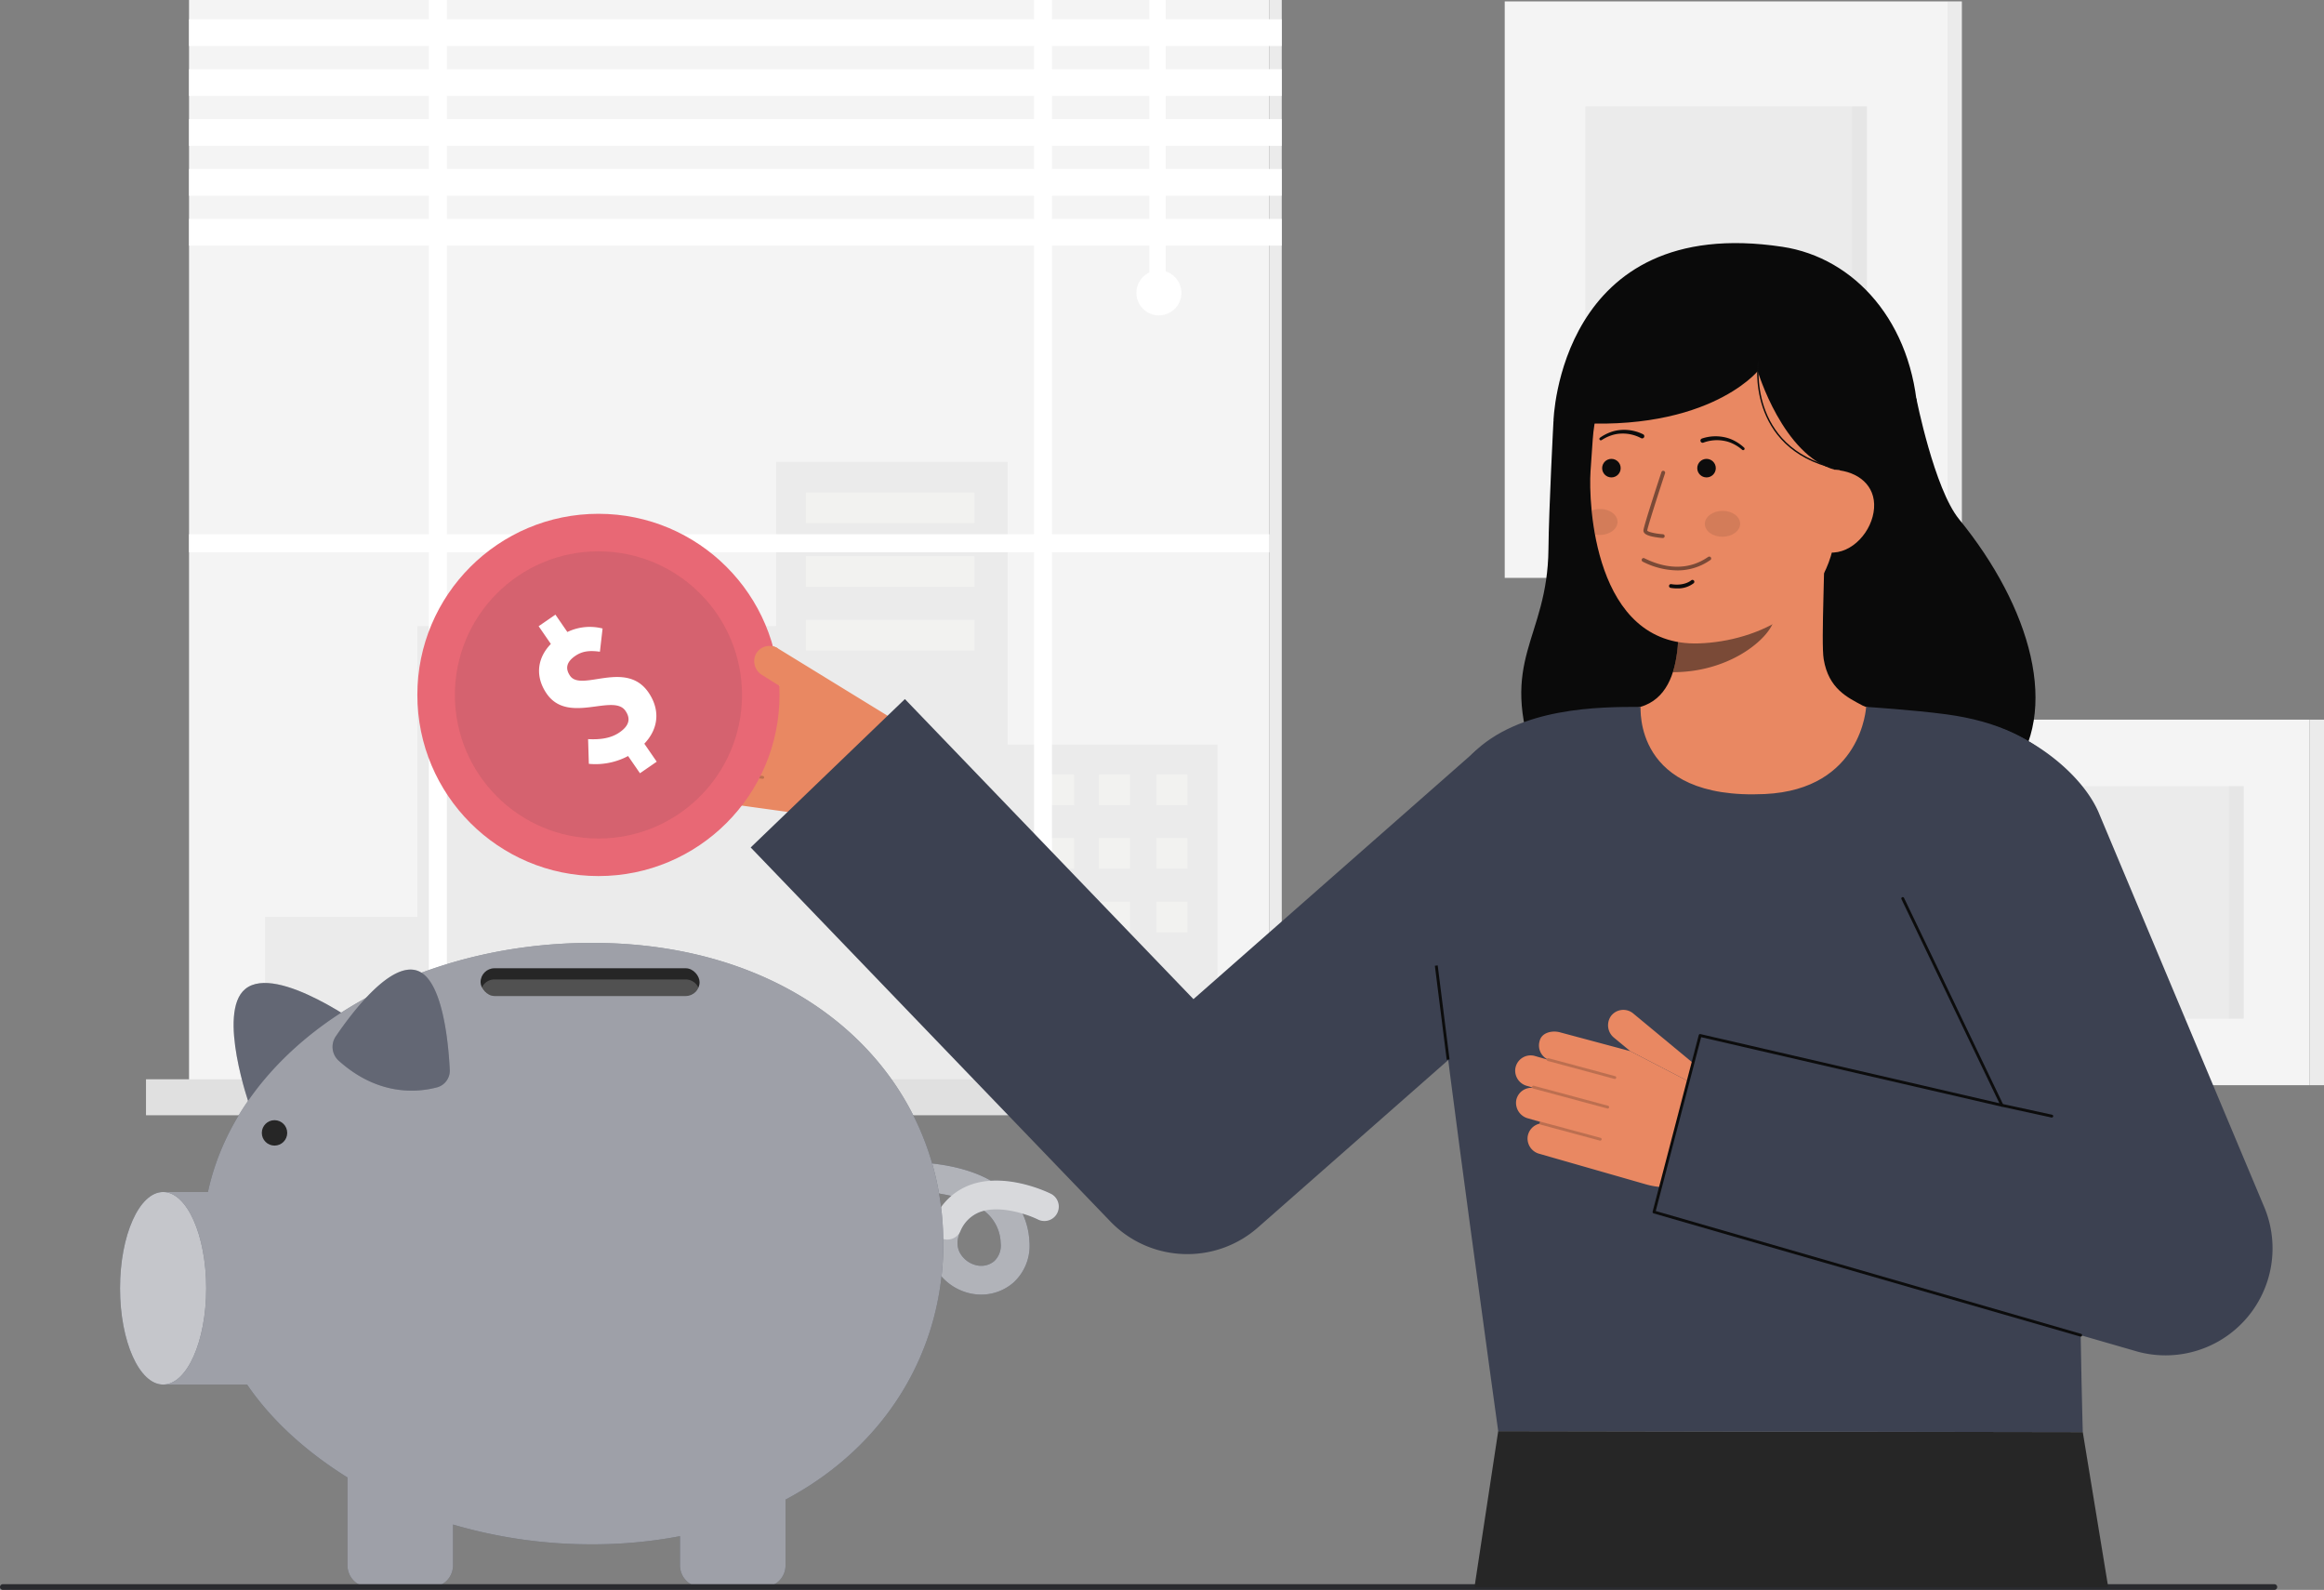 <svg id="Layer_1" data-name="Layer 1" xmlns="http://www.w3.org/2000/svg" viewBox="0 0 814.531 557.1">
  <rect x="0" y="0" width="814.531" height="557.1" fill="#808080" stroke="none"/>
  <g>
    <rect x="527.386" y="0.493" width="155.191" height="201.999" fill="#f4f4f4"></rect>
    <rect x="682.576" y="0.493" width="5.034" height="201.999" transform="translate(1370.187 202.985) rotate(180)" fill="#f4f4f4"></rect>
    <rect x="682.576" y="0.493" width="5.034" height="201.999" transform="translate(1370.187 202.985) rotate(180)" fill="#292a2e" opacity="0.05"></rect>
    <rect x="555.656" y="37.29" width="98.651" height="128.406" fill="#292a2e" opacity="0.05"></rect>
    <rect x="649.165" y="37.29" width="5.141" height="128.406" fill="#292a2e" opacity="0.03"></rect>
    <rect x="682.576" y="252.167" width="126.921" height="128.086" fill="#f4f4f4"></rect>
    <rect x="705.697" y="275.5" width="80.68" height="81.421" fill="#292a2e" opacity="0.05"></rect>
    <rect x="809.497" y="252.167" width="5.034" height="128.086" transform="translate(1624.028 632.42) rotate(180)" fill="#f4f4f4"></rect>
    <rect x="809.497" y="252.167" width="5.034" height="128.086" transform="translate(1624.028 632.42) rotate(180)" fill="#292a2e" opacity="0.05"></rect>
    <rect x="781.235" y="275.5" width="5.141" height="81.421" fill="#292a2e" opacity="0.03"></rect>
  </g>
  <g>
    <rect id="c_3_c" x="66.257" width="378.643" height="378.643" fill="#f4f4f4"></rect>
    <rect id="c_3_c-2" data-name="c_3_c" x="444.9" width="4.34" height="378.643" fill="#f4f4f4"></rect>
    <rect id="c_3_c-3" data-name="c_3_c" x="444.9" width="4.34" height="378.643" fill="#292a2e" opacity="0.05"></rect>
    <polygon id="c_3_c-4" data-name="c_3_c" points="353.172 260.916 353.172 161.851 272.023 161.851 272.023 219.406 146.323 219.406 146.323 321.314 92.899 321.314 92.899 378.643 146.323 378.643 156.615 378.643 426.686 378.643 426.686 260.916 353.172 260.916" fill="#292a2e" opacity="0.05"></polygon>
    <g id="c_3_wh">
      <rect id="c_3_wh-2" data-name="c_3_wh" x="282.44" y="172.607" width="59.094" height="10.756" fill="#fffffa" opacity="0.34"></rect>
      <rect id="c_3_wh-3" data-name="c_3_wh" x="282.44" y="194.896" width="59.094" height="10.756" fill="#fffffa" opacity="0.34"></rect>
      <rect id="c_3_wh-4" data-name="c_3_wh" x="282.44" y="217.185" width="59.094" height="10.756" fill="#fffffa" opacity="0.34"></rect>
    </g>
    <g id="c_3_wh-5" data-name="c_3_wh">
      <rect id="c_3_wh-6" data-name="c_3_wh" x="405.315" y="271.357" width="10.892" height="10.756" fill="#fffffa" opacity="0.34"></rect>
      <rect id="c_3_wh-7" data-name="c_3_wh" x="405.315" y="293.646" width="10.892" height="10.756" fill="#fffffa" opacity="0.34"></rect>
      <rect id="c_3_wh-8" data-name="c_3_wh" x="405.315" y="315.935" width="10.892" height="10.756" fill="#fffffa" opacity="0.34"></rect>
      <rect id="c_3_wh-9" data-name="c_3_wh" x="385.165" y="271.357" width="10.892" height="10.756" fill="#fffffa" opacity="0.34"></rect>
      <rect id="c_3_wh-10" data-name="c_3_wh" x="385.165" y="293.646" width="10.892" height="10.756" fill="#fffffa" opacity="0.34"></rect>
      <rect id="c_3_wh-11" data-name="c_3_wh" x="385.165" y="315.935" width="10.892" height="10.756" fill="#fffffa" opacity="0.34"></rect>
      <rect id="c_3_wh-12" data-name="c_3_wh" x="365.56" y="271.357" width="10.892" height="10.756" fill="#fffffa" opacity="0.34"></rect>
      <rect id="c_3_wh-13" data-name="c_3_wh" x="365.56" y="293.646" width="10.892" height="10.756" fill="#fffffa" opacity="0.34"></rect>
      <rect id="c_3_wh-14" data-name="c_3_wh" x="365.56" y="315.935" width="10.892" height="10.756" fill="#fffffa" opacity="0.34"></rect>
    </g>
    <polygon points="444.9 187.198 368.711 187.198 368.711 0 362.41 0 362.41 187.198 156.615 187.198 156.615 0 150.314 0 150.314 187.198 66.257 187.198 66.257 193.498 150.314 193.498 150.314 378.643 156.615 378.643 156.615 193.498 362.41 193.498 362.41 378.643 368.711 378.643 368.711 193.498 444.9 193.498 444.9 187.198" fill="#fff"></polygon>
    <rect id="c_3_c-5" data-name="c_3_c" x="51.173" y="378.186" width="408.811" height="12.592" fill="#f4f4f4"></rect>
    <rect id="c_3_c-6" data-name="c_3_c" x="51.173" y="378.186" width="408.811" height="12.592" fill="#292a2e" opacity="0.1"></rect>
    <rect id="c_3_c-7" data-name="c_3_c" x="459.984" y="378.186" width="5.902" height="12.592" fill="#292a2e" opacity="0.1"></rect>
    <rect id="c_3_c-8" data-name="c_3_c" x="459.984" y="378.186" width="5.902" height="12.592" fill="#292a2e" opacity="0.1"></rect>
    <g>
      <rect x="66.257" y="6.759" width="382.983" height="9.362" fill="#fff"></rect>
      <rect x="66.257" y="24.246" width="382.983" height="9.362" fill="#fff"></rect>
      <rect x="66.257" y="41.733" width="382.983" height="9.362" fill="#fff"></rect>
      <rect x="66.257" y="59.22" width="382.983" height="9.362" fill="#fff"></rect>
      <rect x="66.257" y="76.707" width="382.983" height="9.362" fill="#fff"></rect>
    </g>
    <rect x="402.823" width="5.739" height="96.629" fill="#fff"></rect>
    <circle cx="406.179" cy="102.62" r="7.885" fill="#fff"></circle>
  </g>
  <g>
    <g id="tail">
      <path d="M343.877,453.631a17.561,17.561,0,0,1-3.1-.276,18.809,18.809,0,0,1-13.3-9.712,18.332,18.332,0,0,1-.041-16.449,23.576,23.576,0,0,1,5.988-8.145,70.194,70.194,0,0,0-19.158-1.657,5.045,5.045,0,0,1-.751-10.063c.914-.069,20.145-1.4,33.789,6.4,10.489-.63,20.491,4.3,21,4.56a5.045,5.045,0,0,1-4.524,9.02,36.217,36.217,0,0,0-5.381-2.049,25.89,25.89,0,0,1,2.4,9.765,17.441,17.441,0,0,1-5.611,14.4A17.122,17.122,0,0,1,343.877,453.631Zm1.034-29.386q-.636.156-1.248.371a12.057,12.057,0,0,0-7.06,6.8c-1.282,2.782-1.341,5.326-.176,7.561a8.9,8.9,0,0,0,6.134,4.445,7.112,7.112,0,0,0,5.944-1.549,7.5,7.5,0,0,0,2.218-6.289,14.663,14.663,0,0,0-5.087-10.735Q345.282,424.54,344.911,424.245Z" fill="#3C4151"></path>
      <g opacity="0.6">
        <path d="M343.877,453.631a17.561,17.561,0,0,1-3.1-.276,18.809,18.809,0,0,1-13.3-9.712,18.332,18.332,0,0,1-.041-16.449,23.576,23.576,0,0,1,5.988-8.145,70.194,70.194,0,0,0-19.158-1.657,5.045,5.045,0,0,1-.751-10.063c.914-.069,20.145-1.4,33.789,6.4,10.489-.63,20.491,4.3,21,4.56a5.045,5.045,0,0,1-4.524,9.02,36.217,36.217,0,0,0-5.381-2.049,25.89,25.89,0,0,1,2.4,9.765,17.441,17.441,0,0,1-5.611,14.4A17.122,17.122,0,0,1,343.877,453.631Zm1.034-29.386q-.636.156-1.248.371a12.057,12.057,0,0,0-7.06,6.8c-1.282,2.782-1.341,5.326-.176,7.561a8.9,8.9,0,0,0,6.134,4.445,7.112,7.112,0,0,0,5.944-1.549,7.5,7.5,0,0,0,2.218-6.289,14.663,14.663,0,0,0-5.087-10.735Q345.282,424.54,344.911,424.245Z" fill="#fff"></path>
      </g>
      <g opacity="0.5">
        <path d="M332.018,434.353a5.049,5.049,0,0,1-4.58-7.159,21.931,21.931,0,0,1,12.914-12.11c12.543-4.4,27.332,2.9,27.956,3.21a5.045,5.045,0,0,1-4.524,9.02c-3.2-1.589-13.084-5.181-20.121-2.7a12.057,12.057,0,0,0-7.06,6.8A5.047,5.047,0,0,1,332.018,434.353Z" fill="#fff"></path>
      </g>
    </g>
    <path d="M128.189,360.56s-31.148-23.094-42.23-14.012c-10.031,8.22,1.586,41.027,1.586,41.027S114.321,389.992,128.189,360.56Z" fill="#3C4151"></path>
    <g opacity="0.2">
      <path d="M128.189,360.56s-31.148-23.094-42.23-14.012c-10.031,8.22,1.586,41.027,1.586,41.027S114.321,389.992,128.189,360.56Z" fill="#fff"></path>
    </g>
    <path d="M330.622,435.756c0-58.195-47.87-105.371-123.158-105.371-67.619,0-123.852,37.387-134.583,87.3H57.173v67.469H86.609c8.679,12.715,20.84,23.589,35.187,32.56v30.79a7.594,7.594,0,0,0,7.594,7.6h10.2c.234,0,.464-.016.694-.035.229.019.459.035.694.035h10.2a7.594,7.594,0,0,0,7.594-7.6V534.2a171.87,171.87,0,0,0,48.689,6.928,163.19,163.19,0,0,0,30.879-2.857v10.235a7.594,7.594,0,0,0,7.595,7.6h10.2c.234,0,.464-.016.694-.035.229.019.459.035.694.035h10.2a7.594,7.594,0,0,0,7.594-7.6V525.46C310.3,506.9,330.622,473.667,330.622,435.756Z" fill="#3C4151"></path>
    <path d="M330.622,435.756c0-58.195-47.87-105.371-123.158-105.371-67.619,0-123.852,37.387-134.583,87.3H57.173v67.469H86.609c8.679,12.715,20.84,23.589,35.187,32.56v30.79a7.594,7.594,0,0,0,7.594,7.6h10.2c.234,0,.464-.016.694-.035.229.019.459.035.694.035h10.2a7.594,7.594,0,0,0,7.594-7.6V534.2a171.87,171.87,0,0,0,48.689,6.928,163.19,163.19,0,0,0,30.879-2.857v10.235a7.594,7.594,0,0,0,7.595,7.6h10.2c.234,0,.464-.016.694-.035.229.019.459.035.694.035h10.2a7.594,7.594,0,0,0,7.594-7.6V525.46C310.3,506.9,330.622,473.667,330.622,435.756Z" fill="#fff" opacity="0.5"></path>
    <circle cx="96.215" cy="396.965" r="4.452" fill="#262626"></circle>
    <path d="M118.562,371.537a6.546,6.546,0,0,1-.881-8.38c5.927-8.709,19.5-26.585,28.849-22.928,8.556,3.346,10.608,24.777,11.1,34.436a6.081,6.081,0,0,1-4.236,6.29C146.53,382.82,132.586,384.234,118.562,371.537Z" fill="#3C4151"></path>
    <g opacity="0.2">
      <path d="M118.562,371.537a6.546,6.546,0,0,1-.881-8.38c5.927-8.709,19.5-26.585,28.849-22.928,8.556,3.346,10.608,24.777,11.1,34.436a6.081,6.081,0,0,1-4.236,6.29C146.53,382.82,132.586,384.234,118.562,371.537Z" fill="#fff"></path>
    </g>
    <rect x="168.437" y="339.282" width="76.756" height="9.719" rx="4.859" fill="#262626"></rect>
    <path d="M244.777,346.11A4.859,4.859,0,0,1,240.332,349H173.294a4.848,4.848,0,0,1-4.44-2.895,4.7,4.7,0,0,1,1.009-1.475,4.8,4.8,0,0,1,3.431-1.426h67.038A4.85,4.85,0,0,1,244.777,346.11Z" fill="#fff" opacity="0.2"></path>
    <ellipse cx="57.173" cy="451.42" rx="15.097" ry="33.735" fill="#3C4151"></ellipse>
    <g opacity="0.7">
      <ellipse cx="57.173" cy="451.42" rx="15.097" ry="33.735" fill="#fff"></ellipse>
    </g>
  </g>
  <path d="M797.129,557.1H1a1,1,0,0,1,0-2H797.129a1,1,0,0,1,0,2Z" fill="#292a2e"></path>
  <g>
    <g>
      <path d="M671.652,139.607s6.284,31.669,14.979,42.324c25.033,30.675,35.911,67.432,17.742,89.738s-150.3,39.774-166.176-4.03c-13.369-36.878,4.188-43.315,4.514-75.214.148-14.434,1.759-44.869,1.759-44.869" fill="#0a0a0a"></path>
      <path id="sk" d="M565.405,250.126c.23-.03,2.783,42.33,51.994,38.637,34.068-2.552,46.215-38.7,47-38.7-3.673-.78-9.858-1.916-11.49-2.786-5.364-2.883-12-5.882-13.731-16.3-1-6,.694-36.722.174-42.8l-52.294,11.672c.73,12.83,5.845,42.575-12.08,47.839C571.99,248.565,568.778,249.366,565.405,250.126Z" fill="#E98862"></path>
      <path id="sh" d="M586.32,235.538a37.911,37.911,0,0,0,1.573-8.116,86.576,86.576,0,0,0-.342-18.878,57.328,57.328,0,0,0,28.9-12.662c.971,3.586,6.312,19.256,4.833,22.664C618.491,224.988,605.357,235.538,586.32,235.538Z" fill="#0c0c0c" opacity="0.5"></path>
      <path d="M595.406,225.45c20.7-.681,46.092-12.3,48.03-40.241L645.185,160c1.937-27.94-11.167-51.607-37.473-53.431h0c-26.307-1.824-47.541,19.462-49.479,47.4l-.774,11.161C556.716,175.85,558.469,226.667,595.406,225.45Z" fill="#E98862"></path>
      <circle cx="564.777" cy="164.039" r="3.248" fill="#0c0c0c"></circle>
      <circle cx="598.114" cy="164.039" r="3.248" fill="#0c0c0c"></circle>
      <path d="M582.783,188.523a.435.435,0,0,1-.051,0,28.77,28.77,0,0,1-3.179-.42c-1.57-.308-3.648-.879-3.551-2.276.11-1.592,5.662-18.466,6.3-20.385a.666.666,0,1,1,1.264.417c-2.369,7.187-6.157,18.989-6.231,20.06.228.466,2.849,1.092,5.494,1.276a.666.666,0,0,1-.041,1.33Z" fill="#0c0c0c" opacity="0.5"></path>
      <path d="M587.99,199.87a27.187,27.187,0,0,1-12.234-3.062.665.665,0,1,1,.59-1.192c8.159,4.038,15.78,3.946,22.039-.267a4.1,4.1,0,0,1,.392-.247.665.665,0,0,1,.6,1.19c-.05.028-.132.084-.245.161A19.946,19.946,0,0,1,587.99,199.87Z" fill="#0c0c0c" opacity="0.5"></path>
      <path d="M666.786,166.157l-23.566-1.5c-18.305-5-27.167-34.617-27.167-34.617s-18.771,23.192-71.583,17.515c0,0,1.824-72.93,80.257-61.069,25.291,3.824,45.792,26.428,47.506,59.677C673.434,169.464,666.786,166.157,666.786,166.157Z" fill="#0a0a0a"></path>
      <path d="M641.212,193.608c7.994.555,15.068-7.549,15.623-15.543s-5.621-12.853-13.615-13.407l-4.491,5.071-4.39,23.4Z" fill="#E98862"></path>
      <path d="M575.125,153.5a13.617,13.617,0,0,0-6.923-1.568,12.027,12.027,0,0,0-3.549.662,14.549,14.549,0,0,0-3.27,1.6l-.033.02a.509.509,0,0,1-.548-.858,15.683,15.683,0,0,1,3.466-1.846,13.244,13.244,0,0,1,3.86-.854,15,15,0,0,1,7.761,1.516.764.764,0,1,1-.69,1.364l-.019-.01Z" fill="#0c0c0c"></path>
      <path d="M596.5,153.665a14.99,14.99,0,0,1,7.894-.465,13.219,13.219,0,0,1,3.711,1.362,15.663,15.663,0,0,1,3.188,2.293.509.509,0,0,1-.657.777l-.03-.025a14.581,14.581,0,0,0-3.027-2.026,12.011,12.011,0,0,0-3.428-1.131,13.617,13.617,0,0,0-7.071.629l-.055.021a.764.764,0,1,1-.549-1.426Z" fill="#0c0c0c"></path>
      <path d="M587.832,206.181a13.621,13.621,0,0,1-2.3-.186.665.665,0,0,1,.215-1.313c4.574.749,6.889-1.235,6.986-1.32a.665.665,0,0,1,.887.992A9.024,9.024,0,0,1,587.832,206.181Z" fill="#0c0c0c" opacity="1"></path>
      <path d="M616.278,126.8s-4.2,30.047,26.934,37.235" fill="none" stroke="#0c0c0c" stroke-miterlimit="10" stroke-width="0.5"></path>
      <ellipse cx="603.711" cy="183.542" rx="6.187" ry="4.538" transform="translate(-1.914 6.417) rotate(-0.608)" fill="#0c0c0c" opacity="0.1"></ellipse>
      <path d="M566.925,182.84c.019,2.5-2.729,4.563-6.146,4.6a8.5,8.5,0,0,1-1.759-.165c-.538-2.918-.916-5.743-1.17-8.371a7.78,7.78,0,0,1,2.838-.54C564.1,178.326,566.9,180.328,566.925,182.84Z" fill="#0c0c0c" opacity="0.1"></path>
    </g>
    <polygon points="729.989 501.812 738.894 556.1 516.795 556.1 525.097 501.484 729.989 501.812" fill="#262626"></polygon>
    <path id="b_1_b" d="M618.528,278.236c34.092-1.607,35.527-30.544,35.527-30.544s16.892,1.092,28.121,2.611c18.384,2.487,30.512,8.721,40.164,18.373,8.978,8.978,14.444,18.692,8.66,80.71-4.189,44.906-1.011,152.426-1.011,152.426L525.1,501.484S505.98,363.6,504.26,343.386c-3.282-38.589,3.713-71.211,11.724-79.223,16.472-16.471,44.828-16.471,58.989-16.469C575.2,247.694,572.1,280.424,618.528,278.236Z" fill="#3C4151"></path>
    <g>
      <path d="M272.533,227.134a5.419,5.419,0,0,0-7.6,2.037,5.626,5.626,0,0,0,2.192,7.361l6.238,3.827-25.23-3.041c-2.8-.388-6.481.928-6.709,4.1a5.414,5.414,0,0,0,3.442,5.8.353.353,0,0,0-.025.084.434.434,0,0,0,0,.063l-4.317-.6a5.425,5.425,0,0,0-6.155,5.7,5.552,5.552,0,0,0,4.87,5.061l1.837.254a.49.49,0,0,0,.082.161,5.416,5.416,0,0,0-4.911,4.936,5.626,5.626,0,0,0,4.962,5.863l4.515.625a.5.5,0,0,0-.266.372.487.487,0,0,0,.054.273,5.422,5.422,0,0,0-3.5,5.4,5.552,5.552,0,0,0,4.87,5.061l38.495,5.323a27.294,27.294,0,0,0,27.4-13.431l8.724-15.175Z" fill="#E98862"></path>
      <g opacity="0.2">
        <path d="M269.823,250.352a.5.5,0,0,1-.556.424l-23.989-2.924a.5.5,0,1,1,.121-.992l23.99,2.923a.5.5,0,0,1,.435.557Z" fill="#0c0c0c"></path>
      </g>
      <g opacity="0.2">
        <path d="M268.825,260.967a.5.5,0,0,1-.555.425L241.5,258.129a.5.5,0,0,1-.435-.557.518.518,0,0,1,.557-.436l26.772,3.263a.5.5,0,0,1,.436.557Z" fill="#0c0c0c"></path>
      </g>
      <g opacity="0.2">
        <path d="M267.811,272.471a.5.5,0,0,1-.555.425l-21.356-2.6a.5.5,0,0,1,.121-.993l21.356,2.6a.5.5,0,0,1,.436.557Z" fill="#0c0c0c"></path>
      </g>
    </g>
    <g>
      <g>
        <circle cx="209.747" cy="243.505" r="63.47" fill="#E86875"></circle>
        <g opacity="0.1">
          <circle cx="209.747" cy="243.505" r="50.316" fill="#292a2e"></circle>
        </g>
      </g>
      <path d="M206.384,267.649l-.265-8.657c4.681.236,8.185-.413,11.035-2.377,3.415-2.354,3.941-4.806,2.051-7.548-4.272-6.2-20.1,4.874-27.6-6-4.818-6.991-3.044-14.781,4.592-20.043a18.148,18.148,0,0,1,15-2.794l-.934,8.133c-3.563-.483-6.143-.252-8.66,1.482-2.9,2-3.666,4.251-1.8,6.958,3.96,5.747,19.522-5.717,27.46,5.8,4.769,6.92,3.639,15.082-5.182,21.16A24.346,24.346,0,0,1,206.384,267.649Zm-17.6-48.225,5.879-4.052,5.981,8.679-5.879,4.051Zm28.947,42,5.878-4.051,6.563,9.523-5.879,4.051Z" fill="#fff"></path>
    </g>
    <path d="M275.605,241.849l-8.479-5.317a5.626,5.626,0,0,1-2.192-7.361,5.419,5.419,0,0,1,7.6-2.037" fill="#E98862"></path>
    <path d="M598.784,376.963l-26.372-21.854a5.42,5.42,0,0,0-7.811.943,5.626,5.626,0,0,0,1.131,7.6l5.635,4.67,26.522,13.736Z" fill="#E98862"></path>
    <g>
      <path d="M571.367,368.319l-24.547-6.574c-2.717-.779-6.548,0-7.22,3.108a5.418,5.418,0,0,0,2.585,6.23.353.353,0,0,0-.034.074c0,.021,0,.042,0,.063l-4.189-1.2a5.424,5.424,0,0,0-6.9,4.776,5.552,5.552,0,0,0,4.106,5.7l1.783.511a.527.527,0,0,0,.057.166,5.419,5.419,0,0,0-5.557,4.2,5.625,5.625,0,0,0,4.084,6.5l4.382,1.256a.5.5,0,0,0-.316.331.494.494,0,0,0,.014.278,5.42,5.42,0,0,0-4.221,4.848,5.552,5.552,0,0,0,4.106,5.7l37.357,10.706a27.291,27.291,0,0,0,29.021-9.427l10.781-13.79Z" fill="#E98862"></path>
      <g opacity="0.2">
        <path d="M566.45,377.711a.5.5,0,0,1-.61.342L542.5,371.77a.5.5,0,1,1,.26-.965l23.336,6.282a.5.5,0,0,1,.353.613Z" fill="#0c0c0c"></path>
      </g>
      <g opacity="0.2">
        <path d="M563.963,388.08a.5.5,0,0,1-.609.341L537.31,381.41a.5.5,0,0,1-.353-.613.52.52,0,0,1,.614-.353l26.043,7.011a.5.5,0,0,1,.353.613Z" fill="#0c0c0c"></path>
      </g>
      <g opacity="0.2">
        <path d="M561.335,399.325a.5.5,0,0,1-.61.342l-20.774-5.593a.5.5,0,1,1,.26-.966l20.774,5.593a.5.5,0,0,1,.353.613Z" fill="#0c0c0c"></path>
      </g>
    </g>
    <path d="M579.708,424.689l169.665,48.976a37.5,37.5,0,0,0,43.9-51.449l-57.844-137.8c-8.4-18.932-39.768-38.36-58.7-29.96s-18.258,41.441-9.859,60.372l34.781,72.465L595.871,362.837Z" fill="#3C4151"></path>
    <path d="M729.244,468.354a.517.517,0,0,1-.139-.019L579.569,425.17a.5.5,0,0,1-.345-.607l16.163-61.853a.5.5,0,0,1,.6-.361l104.773,24.222-34.331-71.527a.5.5,0,0,1,.9-.433l34.781,72.465a.5.5,0,0,1-.061.529.506.506,0,0,1-.5.175L596.232,363.433l-15.917,60.911,149.068,43.03a.5.5,0,0,1-.139.98Z" fill="#0c0c0c"></path>
    <path d="M719.124,391.591a.492.492,0,0,1-.107-.011l-17.465-3.8a.5.5,0,1,1,.213-.977l17.465,3.8a.5.5,0,0,1-.106.988Z" fill="#0c0c0c"></path>
    <line x1="502.356" y1="320.743" x2="500.128" y2="291.905" fill="none" stroke="#0c0c0c" stroke-linecap="round" stroke-linejoin="round"></line>
    <path d="M416.14,439.441a37.409,37.409,0,0,1-27.035-11.5l-126-130.991,54.052-51.994L418.293,350.1l99.074-87.147L566.9,319.264,440.9,430.1A37.378,37.378,0,0,1,416.14,439.441Z" fill="#3C4151"></path>
    <rect x="505.005" y="338.358" width="1" height="33.218" transform="matrix(0.992, -0.125, 0.125, 0.992, -40.356, 65.877)" fill="#0c0c0c"></rect>
  </g>
</svg>